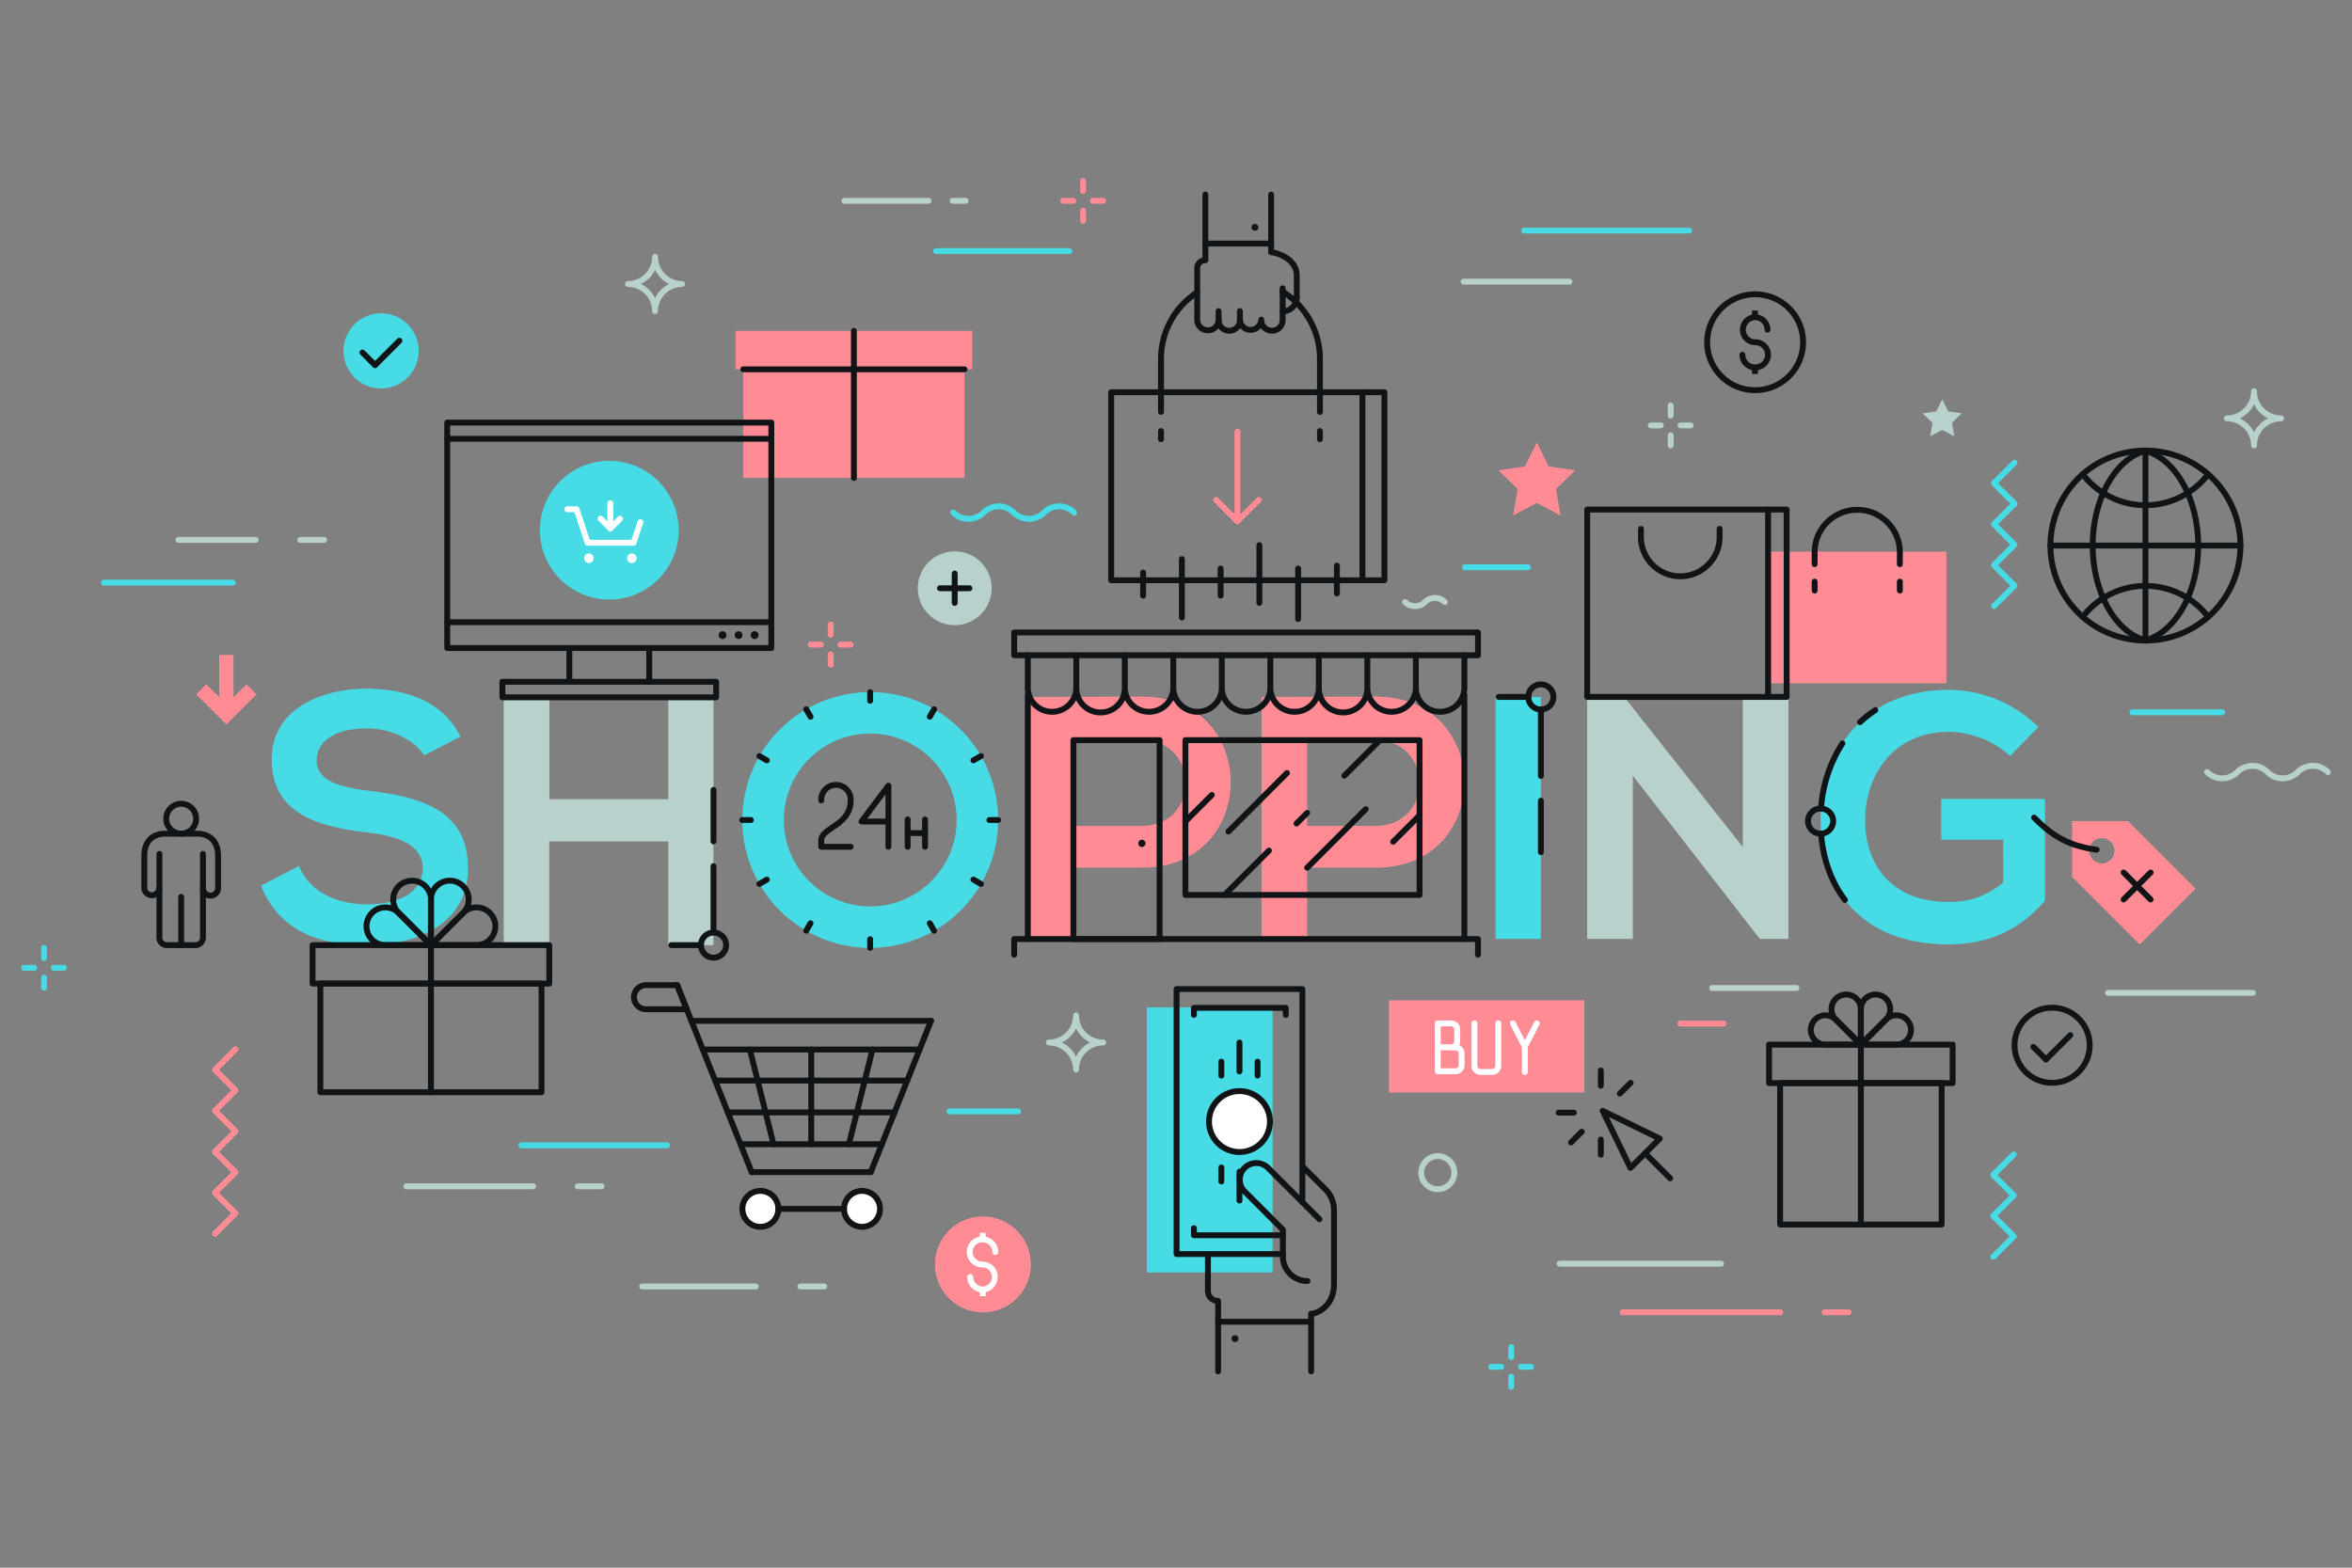 <svg xmlns="http://www.w3.org/2000/svg" viewBox="0 0 1200 800"><rect x="0" y="0" width="1200" height="800" fill="#808080" stroke="none"/><g data-name="Secondary shapes"><path fill="#47dbe6" d="M216.4,385.46c-4.24-7-15.88-13.76-29.28-13.76-17.29,0-25.58,7.24-25.58,16.41,0,10.76,12.7,13.76,27.52,15.52,25.75,3.18,49.74,9.88,49.74,39.34,0,27.52-24.34,39.34-51.86,39.34-25.22,0-44.63-7.76-53.8-30.34l19.4-10.06c5.47,13.58,19.76,19.58,34.75,19.58,14.64,0,28.4-5.12,28.4-18.52,0-11.64-12.17-16.41-28.57-18.17-25.23-3-48.51-9.7-48.51-37.39,0-25.41,25-35.82,47.8-36,19.23,0,39.16,5.47,48.51,24.52Z"/><path fill="#b8d1cd" d="M340.94,482.31V429.39H280.25v52.92H257V355.83h23.28v52h60.69v-52H364V482.31Z"/><path fill="#ff8c94" d="M582.6 442.79H547.67v36.34H524.39V355.65c19.4 0 38.81-.18 58.21-.18C642.93 355.47 643.1 442.79 582.6 442.79zm-34.93-21.34H582.6c29.81 0 29.63-43.75 0-43.75H547.67zM701.84 442.79H666.92v36.34H643.63V355.65c19.41 0 38.81-.18 58.21-.18C762.17 355.47 762.35 442.79 701.84 442.79zm-34.92-21.34h34.92c29.82 0 29.64-43.75 0-43.75H666.92z"/><path fill="#47dbe6" d="M763.05,479.13V355.65h23.11V479.13Z"/><path fill="#b8d1cd" d="M889.18,355.47h23.28V479.13H898v.18l-64.92-83.44v83.26H809.8V355.65h18.87l60.51,76.56Z"/><path fill="#47dbe6" d="M1025.53 385.82c-8.29-7.94-20.64-12.35-31.4-12.35-26.46 0-42.51 20.11-42.51 45.51 0 20.28 11.82 41.28 42.51 41.28 9.71 0 18.17-2.12 27.88-9.88V428.5H990.43V407.69h52.92v52c-12.17 13.93-27.52 22.22-49.22 22.22-46.39 0-65.27-30.51-65.27-63 0-34.75 21.7-66.86 65.27-66.86A65.21 65.21 0 011040 371zM444 353.18a65.27 65.27 0 1065.27 65.27A65.26 65.26 0 00444 353.18zm0 109.37a44.1 44.1 0 1144.1-44.1A44.11 44.11 0 01444 462.55z"/><path fill="none" stroke="#111416" stroke-linecap="round" stroke-linejoin="round" stroke-width="3" d="M357.64,482.31a6.41,6.41,0,1,1,6.4,6.4A6.41,6.41,0,0,1,357.64,482.31Z"/><line x1="364.04" x2="364.04" y1="475.9" y2="442" fill="none" stroke="#111416" stroke-linecap="round" stroke-linejoin="round" stroke-width="3"/><line x1="364.04" x2="364.04" y1="429.34" y2="403.1" fill="none" stroke="#111416" stroke-linecap="round" stroke-linejoin="round" stroke-width="3"/><line x1="357.64" x2="342.51" y1="482.31" y2="482.31" fill="none" stroke="#111416" stroke-linecap="round" stroke-linejoin="round" stroke-width="3"/><path fill="none" stroke="#111416" stroke-linecap="round" stroke-linejoin="round" stroke-width="3" d="M779.76,355.65a6.4,6.4,0,1,0,6.4-6.4A6.4,6.4,0,0,0,779.76,355.65Z"/><line x1="786.16" x2="786.16" y1="362.05" y2="395.95" fill="none" stroke="#111416" stroke-linecap="round" stroke-linejoin="round" stroke-width="3"/><line x1="786.16" x2="786.16" y1="408.62" y2="434.86" fill="none" stroke="#111416" stroke-linecap="round" stroke-linejoin="round" stroke-width="3"/><line x1="779.76" x2="764.62" y1="355.65" y2="355.65" fill="none" stroke="#111416" stroke-linecap="round" stroke-linejoin="round" stroke-width="3"/><path fill="none" stroke="#111416" stroke-linecap="round" stroke-linejoin="round" stroke-width="3" d="M922.46,419a6.41,6.41,0,1,0,6.41-6.4A6.41,6.41,0,0,0,922.46,419Z"/><path fill="none" stroke="#111416" stroke-linecap="round" stroke-linejoin="round" stroke-width="3" d="M941.29,459.24c-7.31-9.61-11.2-21.46-12.18-33.87M949,368.52a57.42,57.42,0,0,1,7.81-6.14m-27.73,50.21A70.77,70.77,0,0,1,940,379.36"/><polygon fill="none" stroke="#111416" stroke-linecap="round" stroke-linejoin="round" stroke-width="3" points="817.68 566.86 831.85 596 846.82 581.03 817.68 566.86"/><line x1="839.33" x2="852.13" y1="588.51" y2="601.31" fill="none" stroke="#111416" stroke-linecap="round" stroke-linejoin="round" stroke-width="3"/><line x1="816.74" x2="816.74" y1="554.04" y2="546.3" fill="none" stroke="#111416" stroke-linecap="round" stroke-linejoin="round" stroke-width="3"/><line x1="826.46" x2="831.94" y1="558.07" y2="552.59" fill="none" stroke="#111416" stroke-linecap="round" stroke-linejoin="round" stroke-width="3"/><line x1="803" x2="795.26" y1="567.79" y2="567.79" fill="none" stroke="#111416" stroke-linecap="round" stroke-linejoin="round" stroke-width="3"/><line x1="807.02" x2="801.55" y1="577.51" y2="582.98" fill="none" stroke="#111416" stroke-linecap="round" stroke-linejoin="round" stroke-width="3"/><line x1="816.74" x2="816.74" y1="581.53" y2="589.28" fill="none" stroke="#111416" stroke-linecap="round" stroke-linejoin="round" stroke-width="3"/><rect width="99.68" height="47.04" x="708.64" y="510.45" fill="#ff8c94"/><path fill="none" stroke="#fff" stroke-linecap="round" stroke-linejoin="round" stroke-width="3" d="M764.43 522.2V544a3.06 3.06 0 01-3.06 3h-6.11a3.06 3.06 0 01-3-3V522.2M733.56 534.42h6.94a3.06 3.06 0 003-3.06v-6.11a3.06 3.06 0 00-3-3h-6.94v24.43h9.17a3.06 3.06 0 003-3v-6.11a3.07 3.07 0 00-3-3.05h-3.06"/><polyline fill="none" stroke="#fff" stroke-linecap="round" stroke-linejoin="round" stroke-width="3" points="771.86 522.2 777.97 534.12 784.08 522.2"/><line x1="777.97" x2="777.97" y1="534.12" y2="547.03" fill="none" stroke="#fff" stroke-linecap="round" stroke-linejoin="round" stroke-width="3"/><rect width="64.2" height="135.24" x="585.09" y="514.11" fill="#47dbe6"/><polyline fill="none" stroke="#111416" stroke-linecap="round" stroke-linejoin="round" stroke-width="3" points="654.53 639.95 600.29 639.95 600.29 504.72 664.49 504.72 664.49 613.48"/><path fill="none" stroke="#111416" stroke-linecap="round" stroke-linejoin="round" stroke-width="3" d="M654.53 630.35H609.14v-3.61M656 517.92v-3.6H609.14v3.6"/><path fill="#fff" stroke="#111416" stroke-linecap="round" stroke-linejoin="round" stroke-width="3" d="M632.39,587.87a15.54,15.54,0,1,1,15.54-15.53A15.53,15.53,0,0,1,632.39,587.87Z"/><line x1="632.39" x2="632.39" y1="597.91" y2="612.67" fill="none" stroke="#111416" stroke-linecap="round" stroke-linejoin="round" stroke-width="3"/><line x1="623.14" x2="623.14" y1="595.78" y2="602.89" fill="none" stroke="#111416" stroke-linecap="round" stroke-linejoin="round" stroke-width="3"/><line x1="632.39" x2="632.39" y1="546.76" y2="532" fill="none" stroke="#111416" stroke-linecap="round" stroke-linejoin="round" stroke-width="3"/><line x1="641.63" x2="641.63" y1="548.89" y2="541.78" fill="none" stroke="#111416" stroke-linecap="round" stroke-linejoin="round" stroke-width="3"/><line x1="623.14" x2="623.14" y1="548.89" y2="541.78" fill="none" stroke="#111416" stroke-linecap="round" stroke-linejoin="round" stroke-width="3"/><polyline fill="none" stroke="#111416" stroke-linecap="round" stroke-linejoin="round" stroke-width="3" points="621.49 699.79 621.49 674.49 668.94 674.49 668.94 699.79"/><path fill="none" stroke="#111416" stroke-linecap="round" stroke-linejoin="round" stroke-width="3" d="M621.49 674.49V663.85a5.08 5.08 0 01-5.2-5.27V640M668.94 674.49v-4.1c3.77 0 11.67-4.64 11.67-14.85v-38a15 15 0 00-4.42-10.66l-11.7-11.7"/><path fill="none" stroke="#111416" stroke-linecap="round" stroke-linejoin="round" stroke-width="3" d="M673.17,622.17,647,596a8.47,8.47,0,0,0-12,12l19.54,19.54v13.66a12.54,12.54,0,0,0,12.54,12.54"/><circle cx="630.1" cy="683.1" r="1.74" fill="#111416"/><polygon fill="#ff8c94" points="125.75 349.19 119.15 355.79 119.15 334.24 111.87 334.24 111.87 355.79 105.27 349.19 100.12 354.34 112.94 367.16 115.51 369.73 118.08 367.16 130.9 354.34 125.75 349.19"/><path fill="#fff" stroke="#111416" stroke-linecap="round" stroke-linejoin="round" stroke-width="3" d="M378.78 616.89a9.17 9.17 0 119.16 9.17A9.16 9.16 0 01378.78 616.89zM430.64 616.89a9.17 9.17 0 119.17 9.17A9.17 9.17 0 01430.64 616.89z"/><line x1="397.11" x2="430.64" y1="616.89" y2="616.89" fill="none" stroke="#111416" stroke-linecap="round" stroke-linejoin="round" stroke-width="3"/><line x1="444.27" x2="383.48" y1="598.13" y2="598.13" fill="none" stroke="#111416" stroke-linecap="round" stroke-linejoin="round" stroke-width="3"/><line x1="383.48" x2="345.49" y1="598.13" y2="502.72" fill="none" stroke="#111416" stroke-linecap="round" stroke-linejoin="round" stroke-width="3"/><line x1="444.27" x2="475" y1="598.13" y2="520.95" fill="none" stroke="#111416" stroke-linecap="round" stroke-linejoin="round" stroke-width="3"/><line x1="394.64" x2="382.6" y1="583.91" y2="535.58" fill="none" stroke="#111416" stroke-linecap="round" stroke-linejoin="round" stroke-width="3"/><line x1="433.12" x2="445.15" y1="583.91" y2="535.58" fill="none" stroke="#111416" stroke-linecap="round" stroke-linejoin="round" stroke-width="3"/><line x1="352.75" x2="475" y1="520.95" y2="520.95" fill="none" stroke="#111416" stroke-linecap="round" stroke-linejoin="round" stroke-width="3"/><line x1="358.58" x2="469.18" y1="535.58" y2="535.58" fill="none" stroke="#111416" stroke-linecap="round" stroke-linejoin="round" stroke-width="3"/><line x1="364.88" x2="462.87" y1="551.42" y2="551.42" fill="none" stroke="#111416" stroke-linecap="round" stroke-linejoin="round" stroke-width="3"/><line x1="371.36" x2="456.4" y1="567.67" y2="567.67" fill="none" stroke="#111416" stroke-linecap="round" stroke-linejoin="round" stroke-width="3"/><line x1="377.82" x2="449.93" y1="583.91" y2="583.91" fill="none" stroke="#111416" stroke-linecap="round" stroke-linejoin="round" stroke-width="3"/><line x1="413.88" x2="413.88" y1="583.91" y2="535.58" fill="none" stroke="#111416" stroke-linecap="round" stroke-linejoin="round" stroke-width="3"/><path fill="none" stroke="#111416" stroke-linecap="round" stroke-linejoin="round" stroke-width="3" d="M329.85,502.72a6.15,6.15,0,1,0,0,12.29h20.53l-4.89-12.29Z"/><path fill="none" stroke="#111416" stroke-width="3" d="M84.81,417.81a7.63,7.63,0,1,1,7.63,7.62A7.64,7.64,0,0,1,84.81,417.81Z"/><path fill="none" stroke="#111416" stroke-linecap="round" stroke-width="3" d="M81.32,435.74v42.75a3.82,3.82,0,0,0,3.82,3.82h14.6a3.82,3.82,0,0,0,3.81-3.82V435.74"/><path fill="none" stroke="#111416" stroke-linecap="round" stroke-width="3" d="M92.44 425.43H84.35c-7.14 0-10.74 4.65-10.74 11.25v16.5a3.86 3.86 0 007.71 0M92.44 425.43h8.08c7.14 0 10.75 4.65 10.75 11.25v16.5a3.86 3.86 0 01-7.72 0"/><line x1="92.44" x2="92.44" y1="457.71" y2="482.31" fill="none" stroke="#111416" stroke-linecap="round" stroke-width="3"/><rect width="112.85" height="55.44" x="163.44" y="501.93" fill="none" stroke="#111416" stroke-linecap="round" stroke-linejoin="round" stroke-width="3"/><rect width="120.77" height="19.62" x="159.48" y="482.31" fill="none" stroke="#111416" stroke-linecap="round" stroke-linejoin="round" stroke-width="3"/><path fill="none" stroke="#111416" stroke-linecap="round" stroke-linejoin="round" stroke-width="3" d="M236.3,465.87a9.63,9.63,0,1,0-16.43-6.81v23.25Z"/><path fill="none" stroke="#111416" stroke-linecap="round" stroke-linejoin="round" stroke-width="3" d="M243.11 482.31a9.63 9.63 0 10-6.81-16.44l-16.43 16.44zM203.43 465.87a9.63 9.63 0 1116.44-6.81v23.25z"/><path fill="none" stroke="#111416" stroke-linecap="round" stroke-linejoin="round" stroke-width="3" d="M196.62,482.31a9.63,9.63,0,1,1,6.81-16.44l16.44,16.44Z"/><line x1="219.87" x2="219.87" y1="482.31" y2="557.37" fill="#fff" stroke="#111416" stroke-linecap="round" stroke-linejoin="round" stroke-width="3"/><rect width="82.41" height="72.19" x="908.22" y="552.7" fill="none" stroke="#111416" stroke-linecap="round" stroke-linejoin="round" stroke-width="3"/><rect width="93.68" height="19.62" x="902.58" y="533.08" fill="none" stroke="#111416" stroke-linecap="round" stroke-linejoin="round" stroke-width="3"/><path fill="none" stroke="#111416" stroke-linecap="round" stroke-linejoin="round" stroke-width="3" d="M962.2,520.3A7.49,7.49,0,1,0,949.42,515v18.07Z"/><path fill="none" stroke="#111416" stroke-linecap="round" stroke-linejoin="round" stroke-width="3" d="M967.5 533.08a7.49 7.49 0 10-5.3-12.78l-12.78 12.78zM936.64 520.3A7.49 7.49 0 11949.42 515v18.07z"/><path fill="none" stroke="#111416" stroke-linecap="round" stroke-linejoin="round" stroke-width="3" d="M931.35,533.08a7.48,7.48,0,1,1,5.29-12.78l12.78,12.78Z"/><line x1="949.42" x2="949.42" y1="533.08" y2="624.89" fill="#fff" stroke="#111416" stroke-linecap="round" stroke-linejoin="round" stroke-width="3"/><polygon fill="#ff8c94" points="375.27 168.83 375.27 188.46 379.23 188.46 379.23 243.9 492.08 243.9 492.08 188.46 496.04 188.46 496.04 168.83 375.27 168.83"/><line x1="435.66" x2="435.66" y1="168.83" y2="243.9" fill="#fff" stroke="#111416" stroke-linecap="round" stroke-linejoin="round" stroke-width="3"/><line x1="492.08" x2="379.23" y1="188.46" y2="188.46" fill="#fff" stroke="#111416" stroke-linecap="round" stroke-linejoin="round" stroke-width="3"/><rect width="165.37" height="115.04" x="228.17" y="215.64" fill="none" stroke="#111416" stroke-linecap="round" stroke-linejoin="round" stroke-width="3"/><line x1="228.17" x2="393.54" y1="223.92" y2="223.92" fill="none" stroke="#111416" stroke-linecap="round" stroke-linejoin="round" stroke-width="3"/><line x1="228.17" x2="393.54" y1="317.51" y2="317.51" fill="none" stroke="#111416" stroke-linecap="round" stroke-linejoin="round" stroke-width="3"/><line x1="290.49" x2="290.49" y1="330.69" y2="347.92" fill="none" stroke="#111416" stroke-linecap="round" stroke-linejoin="round" stroke-width="3"/><line x1="331.24" x2="331.24" y1="330.69" y2="347.92" fill="none" stroke="#111416" stroke-linecap="round" stroke-linejoin="round" stroke-width="3"/><rect width="109.05" height="7.91" x="256.33" y="347.92" fill="none" stroke="#111416" stroke-linecap="round" stroke-linejoin="round" stroke-width="3"/><path fill="#111416" d="M387,324.1a2,2,0,1,1-2-2A2,2,0,0,1,387,324.1Z"/><circle cx="376.82" cy="324.1" r="1.98" fill="#111416"/><path fill="#111416" d="M370.65,324.1a2,2,0,1,1-2-2A2,2,0,0,1,370.65,324.1Z"/><path fill="#47dbe6" d="M275.46,270.55a35.4,35.4,0,1,1,35.4,35.4A35.4,35.4,0,0,1,275.46,270.55Z"/><polyline fill="none" stroke="#fff" stroke-linecap="round" stroke-linejoin="round" stroke-width="3" points="326.72 266.5 323.25 276.95 299.82 276.95 294.17 259.88 289.45 259.88"/><path fill="#fff" d="M322.37 282.44a2.44 2.44 0 102.44 2.44A2.44 2.44 0 00322.37 282.44zM300.43 282.44a2.44 2.44 0 102.44 2.44A2.43 2.43 0 00300.43 282.44z"/><line x1="311.4" x2="316.33" y1="269.64" y2="264.71" fill="none" stroke="#fff" stroke-linecap="round" stroke-linejoin="round" stroke-width="3"/><polyline fill="none" stroke="#fff" stroke-linecap="round" stroke-linejoin="round" stroke-width="3" points="306.47 264.7 311.4 269.64 311.4 256.83"/><path fill="none" stroke="#111416" stroke-linecap="round" stroke-linejoin="round" stroke-width="3" d="M419,408.44a7.51,7.51,0,1,1,15,0c0,12.9-15,13.74-15,20.52v3.16h15"/><polyline fill="none" stroke="#111416" stroke-linecap="round" stroke-linejoin="round" stroke-width="3" points="453.27 432.12 453.27 400.93 439.53 419.22 453.27 419.22"/><line x1="463.1" x2="463.1" y1="432.12" y2="418.16" fill="none" stroke="#111416" stroke-linecap="round" stroke-linejoin="round" stroke-width="3"/><line x1="471.96" x2="471.96" y1="432.12" y2="418.16" fill="none" stroke="#111416" stroke-linecap="round" stroke-linejoin="round" stroke-width="3"/><line x1="471.96" x2="463.1" y1="425.14" y2="425.14" fill="none" stroke="#111416" stroke-linecap="round" stroke-linejoin="round" stroke-width="3"/><line x1="443.95" x2="443.95" y1="353.18" y2="357.6" fill="none" stroke="#111416" stroke-linecap="round" stroke-linejoin="round" stroke-width="3"/><line x1="443.95" x2="443.95" y1="483.71" y2="479.3" fill="none" stroke="#111416" stroke-linecap="round" stroke-linejoin="round" stroke-width="3"/><line x1="411.32" x2="413.53" y1="361.93" y2="365.75" fill="none" stroke="#111416" stroke-linecap="round" stroke-linejoin="round" stroke-width="3"/><line x1="476.58" x2="474.38" y1="474.97" y2="471.15" fill="none" stroke="#111416" stroke-linecap="round" stroke-linejoin="round" stroke-width="3"/><line x1="387.43" x2="391.25" y1="385.82" y2="388.02" fill="none" stroke="#111416" stroke-linecap="round" stroke-linejoin="round" stroke-width="3"/><line x1="500.47" x2="496.65" y1="451.08" y2="448.87" fill="none" stroke="#111416" stroke-linecap="round" stroke-linejoin="round" stroke-width="3"/><line x1="378.68" x2="383.1" y1="418.45" y2="418.45" fill="none" stroke="#111416" stroke-linecap="round" stroke-linejoin="round" stroke-width="3"/><line x1="509.22" x2="504.8" y1="418.45" y2="418.45" fill="none" stroke="#111416" stroke-linecap="round" stroke-linejoin="round" stroke-width="3"/><line x1="387.43" x2="391.25" y1="451.08" y2="448.87" fill="none" stroke="#111416" stroke-linecap="round" stroke-linejoin="round" stroke-width="3"/><line x1="500.47" x2="496.65" y1="385.82" y2="388.02" fill="none" stroke="#111416" stroke-linecap="round" stroke-linejoin="round" stroke-width="3"/><line x1="411.32" x2="413.52" y1="474.97" y2="471.15" fill="none" stroke="#111416" stroke-linecap="round" stroke-linejoin="round" stroke-width="3"/><line x1="476.58" x2="474.38" y1="361.93" y2="365.75" fill="none" stroke="#111416" stroke-linecap="round" stroke-linejoin="round" stroke-width="3"/><path fill="#b8d1cd" d="M487.09,281.36a18.83,18.83,0,1,1-18.82,18.82A18.83,18.83,0,0,1,487.09,281.36Z"/><line x1="487.09" x2="487.09" y1="307.69" y2="292.68" fill="none" stroke="#111416" stroke-linecap="round" stroke-linejoin="round" stroke-width="3"/><line x1="479.59" x2="494.6" y1="300.18" y2="300.18" fill="none" stroke="#111416" stroke-linecap="round" stroke-linejoin="round" stroke-width="3"/><path fill="none" stroke="#111416" stroke-linecap="round" stroke-linejoin="round" stroke-width="3" d="M549.14 334.37V351.2a12.38 12.38 0 01-24.75 0V334.37M573.88 334.37V351.2a12.37 12.37 0 01-24.74 0V334.37M598.63 334.37V351.2a12.38 12.38 0 01-24.75 0V334.37M623.38 334.37V351.2a12.38 12.38 0 01-24.75 0V334.37M648.13 334.37V351.2a12.38 12.38 0 01-24.75 0V334.37M672.88 334.37V351.2a12.38 12.38 0 01-24.75 0V334.37M697.62 334.37V351.2a12.37 12.37 0 01-24.74 0V334.37M722.37 334.37V351.2a12.38 12.38 0 01-24.75 0V334.37M747.12 334.37V351.2a12.38 12.38 0 01-24.75 0V334.37"/><line x1="524.39" x2="524.39" y1="354.44" y2="479.13" fill="none" stroke="#111416" stroke-linecap="round" stroke-linejoin="round" stroke-width="3"/><line x1="747.12" x2="747.12" y1="354.44" y2="479.13" fill="none" stroke="#111416" stroke-linecap="round" stroke-linejoin="round" stroke-width="3"/><polyline fill="none" stroke="#111416" stroke-linecap="round" stroke-linejoin="round" stroke-width="3" points="517.43 487.21 517.43 479.19 754.08 479.19 754.08 487.21"/><rect width="43.97" height="101.48" x="547.67" y="377.7" fill="none" stroke="#111416" stroke-linecap="round" stroke-linejoin="round" stroke-width="3"/><path fill="#111416" d="M582.6,428.54a1.85,1.85,0,1,1-1.85,1.84A1.84,1.84,0,0,1,582.6,428.54Z"/><rect width="119.48" height="79.01" x="604.8" y="377.7" fill="none" stroke="#111416" stroke-linecap="round" stroke-linejoin="round" stroke-width="3"/><rect width="236.65" height="11.61" x="517.43" y="322.75" fill="none" stroke="#111416" stroke-linecap="round" stroke-linejoin="round" stroke-width="3"/><line x1="624.78" x2="647.43" y1="456.71" y2="434.06" fill="none" stroke="#111416" stroke-linecap="round" stroke-linejoin="round" stroke-width="3"/><line x1="661.49" x2="666.92" y1="420.25" y2="414.83" fill="none" stroke="#111416" stroke-linecap="round" stroke-linejoin="round" stroke-width="3"/><line x1="685.88" x2="703.96" y1="395.86" y2="377.79" fill="none" stroke="#111416" stroke-linecap="round" stroke-linejoin="round" stroke-width="3"/><line x1="626.74" x2="656.62" y1="424.35" y2="394.47" fill="none" stroke="#111416" stroke-linecap="round" stroke-linejoin="round" stroke-width="3"/><line x1="666.92" x2="696.8" y1="442.79" y2="412.91" fill="none" stroke="#111416" stroke-linecap="round" stroke-linejoin="round" stroke-width="3"/><line x1="604.8" x2="618.27" y1="419.15" y2="405.68" fill="none" stroke="#111416" stroke-linecap="round" stroke-linejoin="round" stroke-width="3"/><line x1="710.8" x2="724.28" y1="429.53" y2="416.06" fill="none" stroke="#111416" stroke-linecap="round" stroke-linejoin="round" stroke-width="3"/><path fill="none" stroke="#111416" stroke-linecap="round" stroke-linejoin="round" stroke-width="3" d="M610.82 149.19a40.49 40.49 0 00-18.47 34v27M673.44 210.19v-27a40.52 40.52 0 00-19-34.36"/><line x1="673.44" x2="673.44" y1="220" y2="224.11" fill="none" stroke="#111416" stroke-linecap="round" stroke-linejoin="round" stroke-width="3"/><line x1="592.35" x2="592.35" y1="220" y2="224.11" fill="none" stroke="#111416" stroke-linecap="round" stroke-linejoin="round" stroke-width="3"/><rect width="139.4" height="95.95" x="566.93" y="200.16" fill="none" stroke="#111416" stroke-linecap="round" stroke-linejoin="round" stroke-width="3"/><line x1="695.12" x2="695.12" y1="200.16" y2="296.11" fill="none" stroke="#111416" stroke-linecap="round" stroke-linejoin="round" stroke-width="3"/><line x1="583.22" x2="583.22" y1="292.19" y2="303.94" fill="none" stroke="#111416" stroke-linecap="round" stroke-linejoin="round" stroke-width="3"/><line x1="622.77" x2="622.77" y1="290.14" y2="303.94" fill="none" stroke="#111416" stroke-linecap="round" stroke-linejoin="round" stroke-width="3"/><line x1="662.31" x2="662.31" y1="290.14" y2="315.88" fill="none" stroke="#111416" stroke-linecap="round" stroke-linejoin="round" stroke-width="3"/><line x1="603" x2="603" y1="285.29" y2="315.13" fill="none" stroke="#111416" stroke-linecap="round" stroke-linejoin="round" stroke-width="3"/><line x1="642.54" x2="642.54" y1="278.2" y2="307.67" fill="none" stroke="#111416" stroke-linecap="round" stroke-linejoin="round" stroke-width="3"/><line x1="682.09" x2="682.09" y1="288.65" y2="302.82" fill="none" stroke="#111416" stroke-linecap="round" stroke-linejoin="round" stroke-width="3"/><polyline fill="none" stroke="#ff8c94" stroke-linecap="round" stroke-linejoin="round" stroke-width="3" points="642.22 255.14 631.35 266.01 620.48 255.14"/><line x1="631.35" x2="631.35" y1="266.01" y2="220.25" fill="none" stroke="#ff8c94" stroke-linecap="round" stroke-linejoin="round" stroke-width="3"/><path fill="none" stroke="#111416" stroke-linecap="round" stroke-linejoin="round" stroke-width="3" d="M621.72 163.11a5.45 5.45 0 1010.89 0v-4.34M654.41 158.9a7.21 7.21 0 007.21-7.21"/><path fill="none" stroke="#111416" stroke-linecap="round" stroke-linejoin="round" stroke-width="3" d="M621.72 158.77v4.34a5.45 5.45 0 01-10.9 0V137A4.06 4.06 0 01615 132.8v-8.51M654.41 148.83v14.28a5.45 5.45 0 11-10.89 0v0a5.46 5.46 0 01-10.91 0"/><line x1="654.41" x2="654.41" y1="147.12" y2="148.83" fill="none" stroke="#111416" stroke-linecap="round" stroke-linejoin="round" stroke-width="3"/><polyline fill="none" stroke="#111416" stroke-linecap="round" stroke-linejoin="round" stroke-width="3" points="648.53 99.31 648.53 124.29 614.98 124.29 614.98 99.31"/><circle cx="640.26" cy="116.02" r="1.74" fill="#111416"/><path fill="none" stroke="#111416" stroke-linecap="round" stroke-linejoin="round" stroke-width="3" d="M648.53 128.73v-4.44M661.62 151.69v-11.1c0-8.84-10.79-11.86-13.09-11.86"/><rect width="90.97" height="67.17" x="902.08" y="281.52" fill="#ff8c94"/><path fill="none" stroke="#111416" stroke-linecap="round" stroke-linejoin="round" stroke-width="3" d="M925.83,287.89v-6a21.74,21.74,0,1,1,43.48,0v6"/><line x1="925.83" x2="925.83" y1="296.81" y2="301.37" fill="none" stroke="#111416" stroke-linecap="round" stroke-linejoin="round" stroke-width="3"/><line x1="969.31" x2="969.31" y1="296.81" y2="301.37" fill="none" stroke="#111416" stroke-linecap="round" stroke-linejoin="round" stroke-width="3"/><path fill="none" stroke="#111416" stroke-linecap="round" stroke-linejoin="round" stroke-width="3" d="M837.22,269.9v4.56a20.07,20.07,0,0,0,40.13,0V269.9"/><rect width="101.75" height="95.62" x="809.8" y="260.03" fill="none" stroke="#111416" stroke-linecap="round" stroke-linejoin="round" stroke-width="3"/><line x1="902.08" x2="902.08" y1="260.03" y2="355.65" fill="none" stroke="#111416" stroke-linecap="round" stroke-linejoin="round" stroke-width="3"/><path fill="none" stroke="#111416" stroke-linecap="round" stroke-linejoin="round" stroke-width="3" d="M1094.61 326.88c-16.42-4.94-26.93-25.92-26.93-48.47s10.51-43.54 26.93-48.47M1094.61 326.88c16.43-4.94 26.93-25.92 26.93-48.47s-10.5-43.54-26.93-48.47"/><line x1="1094.61" x2="1094.61" y1="229.94" y2="326.88" fill="none" stroke="#111416" stroke-linecap="round" stroke-linejoin="round" stroke-width="3"/><line x1="1046.14" x2="1143.08" y1="278.41" y2="278.41" fill="none" stroke="#111416" stroke-linecap="round" stroke-linejoin="round" stroke-width="3"/><path fill="none" stroke="#111416" stroke-linecap="round" stroke-linejoin="round" stroke-width="3" d="M1126.61 242a40.28 40.28 0 01-64 0M1126.62 314.8a40.28 40.28 0 00-64 0"/><path fill="none" stroke="#111416" stroke-linecap="round" stroke-linejoin="round" stroke-width="3" d="M1046.14,278.41a48.47,48.47,0,1,1,48.47,48.47A48.47,48.47,0,0,1,1046.14,278.41Z"/><path fill="#ff8c94" d="M1085.68,419H1057.2v28.49h0l34.5,34.5,28.49-28.49Zm-17.87,19.73a6.45,6.45,0,1,1,9.11,0A6.45,6.45,0,0,1,1067.81,438.68Z"/><path fill="none" stroke="#111416" stroke-linecap="round" stroke-linejoin="round" stroke-width="3" d="M1037.79,417.24c10,10,18.15,14.42,31.94,16.39"/><line x1="1097.25" x2="1083.48" y1="445.24" y2="459.01" fill="none" stroke="#111416" stroke-linecap="round" stroke-linejoin="round" stroke-width="3"/><line x1="1083.48" x2="1097.25" y1="445.24" y2="459.01" fill="none" stroke="#111416" stroke-linecap="round" stroke-linejoin="round" stroke-width="3"/><path fill="none" stroke="#111416" stroke-linecap="round" stroke-linejoin="round" stroke-width="3" d="M1047,514.23a19.17,19.17,0,1,1-19.17,19.16A19.16,19.16,0,0,1,1047,514.23Z"/><line x1="1043.87" x2="1037.44" y1="540.66" y2="534.23" fill="none" stroke="#111416" stroke-linecap="round" stroke-linejoin="round" stroke-width="3"/><line x1="1043.87" x2="1056.29" y1="540.66" y2="528.23" fill="none" stroke="#111416" stroke-linecap="round" stroke-linejoin="round" stroke-width="3"/><path fill="#47dbe6" d="M194.43,159.88a19.17,19.17,0,1,1-19.17,19.17A19.17,19.17,0,0,1,194.43,159.88Z"/><line x1="191.35" x2="184.92" y1="186.31" y2="179.89" fill="none" stroke="#111416" stroke-linecap="round" stroke-linejoin="round" stroke-width="3"/><line x1="191.35" x2="203.77" y1="186.31" y2="173.89" fill="none" stroke="#111416" stroke-linecap="round" stroke-linejoin="round" stroke-width="3"/><path fill="none" stroke="#111416" stroke-linejoin="round" stroke-width="3" d="M871,174.66a24.47,24.47,0,1,1,24.47,24.46A24.46,24.46,0,0,1,871,174.66Z"/><path fill="none" stroke="#111416" stroke-linecap="round" stroke-width="3" d="M895.38 174.66a6.4 6.4 0 010-12.79M895.38 161.87a6.39 6.39 0 016.4 6.39M895.38 174.66a6.4 6.4 0 110 12.79M895.38 187.45a6.4 6.4 0 01-6.39-6.4"/><line x1="895.38" x2="895.38" y1="161.87" y2="158.47" fill="none" stroke="#111416" stroke-width="3"/><line x1="895.38" x2="895.38" y1="190.84" y2="187.45" fill="none" stroke="#111416" stroke-width="3"/><path fill="#ff8c94" d="M477,645.26a24.47,24.47,0,1,1,24.47,24.46A24.47,24.47,0,0,1,477,645.26Z"/><path fill="none" stroke="#fff" stroke-linecap="round" stroke-width="3" d="M501.41 645.26a6.4 6.4 0 110-12.79M501.41 632.47a6.39 6.39 0 016.39 6.39M501.41 645.26a6.4 6.4 0 010 12.79M501.41 658.05a6.4 6.4 0 01-6.4-6.4"/><line x1="501.41" x2="501.41" y1="632.47" y2="629.07" fill="none" stroke="#fff" stroke-width="3"/><line x1="501.41" x2="501.41" y1="661.44" y2="658.05" fill="none" stroke="#fff" stroke-width="3"/><polygon fill="#ff8c94" points="784.09 256.67 771.98 263.03 774.29 249.54 764.49 239.99 778.03 238.02 784.09 225.75 790.14 238.02 803.69 239.99 793.89 249.54 796.2 263.03 784.09 256.67"/><polygon fill="#b8d1cd" points="990.94 219.4 984.79 222.63 985.97 215.79 980.99 210.94 987.87 209.94 990.94 203.72 994.01 209.94 1000.89 210.94 995.91 215.79 997.09 222.63 990.94 219.4"/><path fill="none" stroke="#b8d1cd" stroke-linecap="round" stroke-width="3" d="M1126.07,394a10.91,10.91,0,0,0,15.41,0,10.91,10.91,0,0,1,15.41,0,10.91,10.91,0,0,0,15.41,0,10.89,10.89,0,0,1,15.4,0"/><path fill="none" stroke="#47dbe6" stroke-linecap="round" stroke-width="3" d="M486.41,261.58a10.91,10.91,0,0,0,15.41,0,10.91,10.91,0,0,1,15.41,0,10.89,10.89,0,0,0,15.4,0,10.91,10.91,0,0,1,15.41,0"/><line x1="165.37" x2="153.19" y1="275.52" y2="275.52" fill="none" stroke="#b8d1cd" stroke-linecap="round" stroke-width="3"/><line x1="130.44" x2="91.03" y1="275.52" y2="275.52" fill="none" stroke="#b8d1cd" stroke-linecap="round" stroke-width="3"/><line x1="306.92" x2="294.74" y1="605.37" y2="605.37" fill="none" stroke="#b8d1cd" stroke-linecap="round" stroke-width="3"/><line x1="272" x2="207.34" y1="605.37" y2="605.37" fill="none" stroke="#b8d1cd" stroke-linecap="round" stroke-width="3"/><line x1="340.36" x2="266.03" y1="584.47" y2="584.47" fill="none" stroke="#47dbe6" stroke-linecap="round" stroke-width="3"/><line x1="545.58" x2="477.64" y1="128.13" y2="128.13" fill="none" stroke="#47dbe6" stroke-linecap="round" stroke-width="3"/><line x1="420.56" x2="408.37" y1="656.48" y2="656.48" fill="none" stroke="#b8d1cd" stroke-linecap="round" stroke-width="3"/><line x1="385.63" x2="327.64" y1="656.48" y2="656.48" fill="none" stroke="#b8d1cd" stroke-linecap="round" stroke-width="3"/><line x1="1149.38" x2="1075.51" y1="506.65" y2="506.65" fill="none" stroke="#b8d1cd" stroke-linecap="round" stroke-width="3"/><line x1="916.54" x2="873.57" y1="504.19" y2="504.19" fill="none" stroke="#b8d1cd" stroke-linecap="round" stroke-width="3"/><line x1="879.37" x2="857.31" y1="522.35" y2="522.35" fill="none" stroke="#ff8c94" stroke-linecap="round" stroke-width="3"/><line x1="943.15" x2="930.97" y1="669.64" y2="669.64" fill="none" stroke="#ff8c94" stroke-linecap="round" stroke-width="3"/><line x1="908.23" x2="827.86" y1="669.64" y2="669.64" fill="none" stroke="#ff8c94" stroke-linecap="round" stroke-width="3"/><line x1="878.12" x2="795.73" y1="644.87" y2="644.87" fill="none" stroke="#b8d1cd" stroke-linecap="round" stroke-width="3"/><line x1="118.76" x2="52.98" y1="297.3" y2="297.3" fill="none" stroke="#47dbe6" stroke-linecap="round" stroke-width="3"/><line x1="519.41" x2="484.45" y1="567.14" y2="567.14" fill="none" stroke="#47dbe6" stroke-linecap="round" stroke-width="3"/><line x1="1133.78" x2="1087.93" y1="363.48" y2="363.48" fill="none" stroke="#47dbe6" stroke-linecap="round" stroke-width="3"/><line x1="861.78" x2="777.61" y1="117.68" y2="117.68" fill="none" stroke="#47dbe6" stroke-linecap="round" stroke-width="3"/><line x1="800.74" x2="746.73" y1="143.72" y2="143.72" fill="none" stroke="#b8d1cd" stroke-linecap="round" stroke-width="3"/><line x1="779.56" x2="747.38" y1="289.46" y2="289.46" fill="none" stroke="#47dbe6" stroke-linecap="round" stroke-width="3"/><line x1="492.66" x2="486.06" y1="102.48" y2="102.48" fill="none" stroke="#b8d1cd" stroke-linecap="round" stroke-width="3"/><line x1="473.73" x2="430.85" y1="102.48" y2="102.48" fill="none" stroke="#b8d1cd" stroke-linecap="round" stroke-width="3"/><path fill="none" stroke="#b8d1cd" stroke-linecap="round" stroke-linejoin="round" stroke-width="3" d="M1150 227.31a13.82 13.82 0 00-13.82-13.82A13.81 13.81 0 001150 199.67a13.82 13.82 0 0013.82 13.82A13.82 13.82 0 001150 227.31zM549 545.82A13.82 13.82 0 00535.18 532 13.81 13.81 0 00549 518.18 13.82 13.82 0 00562.82 532 13.82 13.82 0 00549 545.82zM334.22 158.74a13.82 13.82 0 00-13.82-13.82 13.82 13.82 0 0013.82-13.82A13.82 13.82 0 00348 144.92 13.82 13.82 0 00334.22 158.74z"/><line x1="552.6" x2="552.6" y1="92.32" y2="97.45" fill="none" stroke="#ff8c94" stroke-linecap="round" stroke-linejoin="round" stroke-width="3"/><line x1="547.57" x2="542.44" y1="102.48" y2="102.48" fill="none" stroke="#ff8c94" stroke-linecap="round" stroke-linejoin="round" stroke-width="3"/><line x1="552.6" x2="552.6" y1="112.64" y2="107.51" fill="none" stroke="#ff8c94" stroke-linecap="round" stroke-linejoin="round" stroke-width="3"/><line x1="557.63" x2="562.76" y1="102.48" y2="102.48" fill="none" stroke="#ff8c94" stroke-linecap="round" stroke-linejoin="round" stroke-width="3"/><line x1="852.38" x2="852.38" y1="206.94" y2="212.07" fill="none" stroke="#b8d1cd" stroke-linecap="round" stroke-linejoin="round" stroke-width="3"/><line x1="847.35" x2="842.22" y1="217.1" y2="217.1" fill="none" stroke="#b8d1cd" stroke-linecap="round" stroke-linejoin="round" stroke-width="3"/><line x1="852.38" x2="852.38" y1="227.26" y2="222.13" fill="none" stroke="#b8d1cd" stroke-linecap="round" stroke-linejoin="round" stroke-width="3"/><line x1="857.42" x2="862.55" y1="217.1" y2="217.1" fill="none" stroke="#b8d1cd" stroke-linecap="round" stroke-linejoin="round" stroke-width="3"/><line x1="22.46" x2="22.46" y1="483.71" y2="488.84" fill="none" stroke="#47dbe6" stroke-linecap="round" stroke-linejoin="round" stroke-width="3"/><line x1="17.43" x2="12.3" y1="493.87" y2="493.87" fill="none" stroke="#47dbe6" stroke-linecap="round" stroke-linejoin="round" stroke-width="3"/><line x1="22.46" x2="22.46" y1="504.04" y2="498.91" fill="none" stroke="#47dbe6" stroke-linecap="round" stroke-linejoin="round" stroke-width="3"/><line x1="27.49" x2="32.62" y1="493.87" y2="493.87" fill="none" stroke="#47dbe6" stroke-linecap="round" stroke-linejoin="round" stroke-width="3"/><line x1="771.03" x2="771.03" y1="687.36" y2="692.49" fill="none" stroke="#47dbe6" stroke-linecap="round" stroke-linejoin="round" stroke-width="3"/><line x1="765.99" x2="760.86" y1="697.52" y2="697.52" fill="none" stroke="#47dbe6" stroke-linecap="round" stroke-linejoin="round" stroke-width="3"/><line x1="771.03" x2="771.03" y1="707.68" y2="702.55" fill="none" stroke="#47dbe6" stroke-linecap="round" stroke-linejoin="round" stroke-width="3"/><line x1="776.06" x2="781.19" y1="697.52" y2="697.52" fill="none" stroke="#47dbe6" stroke-linecap="round" stroke-linejoin="round" stroke-width="3"/><line x1="423.82" x2="423.82" y1="318.78" y2="323.91" fill="none" stroke="#ff8c94" stroke-linecap="round" stroke-linejoin="round" stroke-width="3"/><line x1="418.78" x2="413.66" y1="328.95" y2="328.95" fill="none" stroke="#ff8c94" stroke-linecap="round" stroke-linejoin="round" stroke-width="3"/><line x1="423.82" x2="423.82" y1="339.11" y2="333.98" fill="none" stroke="#ff8c94" stroke-linecap="round" stroke-linejoin="round" stroke-width="3"/><line x1="428.85" x2="433.98" y1="328.95" y2="328.95" fill="none" stroke="#ff8c94" stroke-linecap="round" stroke-linejoin="round" stroke-width="3"/><path fill="none" stroke="#b8d1cd" stroke-linecap="round" stroke-width="3" d="M716.89,307.23a7.18,7.18,0,0,0,10.13,0,7.16,7.16,0,0,1,10.13,0"/><circle cx="733.57" cy="598.41" r="8.44" fill="none" stroke="#b8d1cd" stroke-linecap="round" stroke-linejoin="round" stroke-width="3"/><polyline fill="none" stroke="#ff8c94" stroke-linecap="round" stroke-linejoin="round" stroke-width="3" points="120.12 535.49 109.67 545.95 120.12 556.4 109.67 566.85 120.12 577.31 109.67 587.76 120.12 598.21 109.67 608.67 120.12 619.12 109.67 629.57"/><polyline fill="none" stroke="#47dbe6" stroke-linecap="round" stroke-linejoin="round" stroke-width="3" points="1017.33 309.31 1027.78 298.86 1017.33 288.4 1027.78 277.95 1017.33 267.5 1027.78 257.05 1017.33 246.59 1027.78 236.14"/><polyline fill="none" stroke="#47dbe6" stroke-linecap="round" stroke-linejoin="round" stroke-width="3" points="1027.42 589.12 1016.97 599.57 1027.42 610.02 1016.97 620.48 1027.42 630.93 1016.97 641.38"/></g></svg>